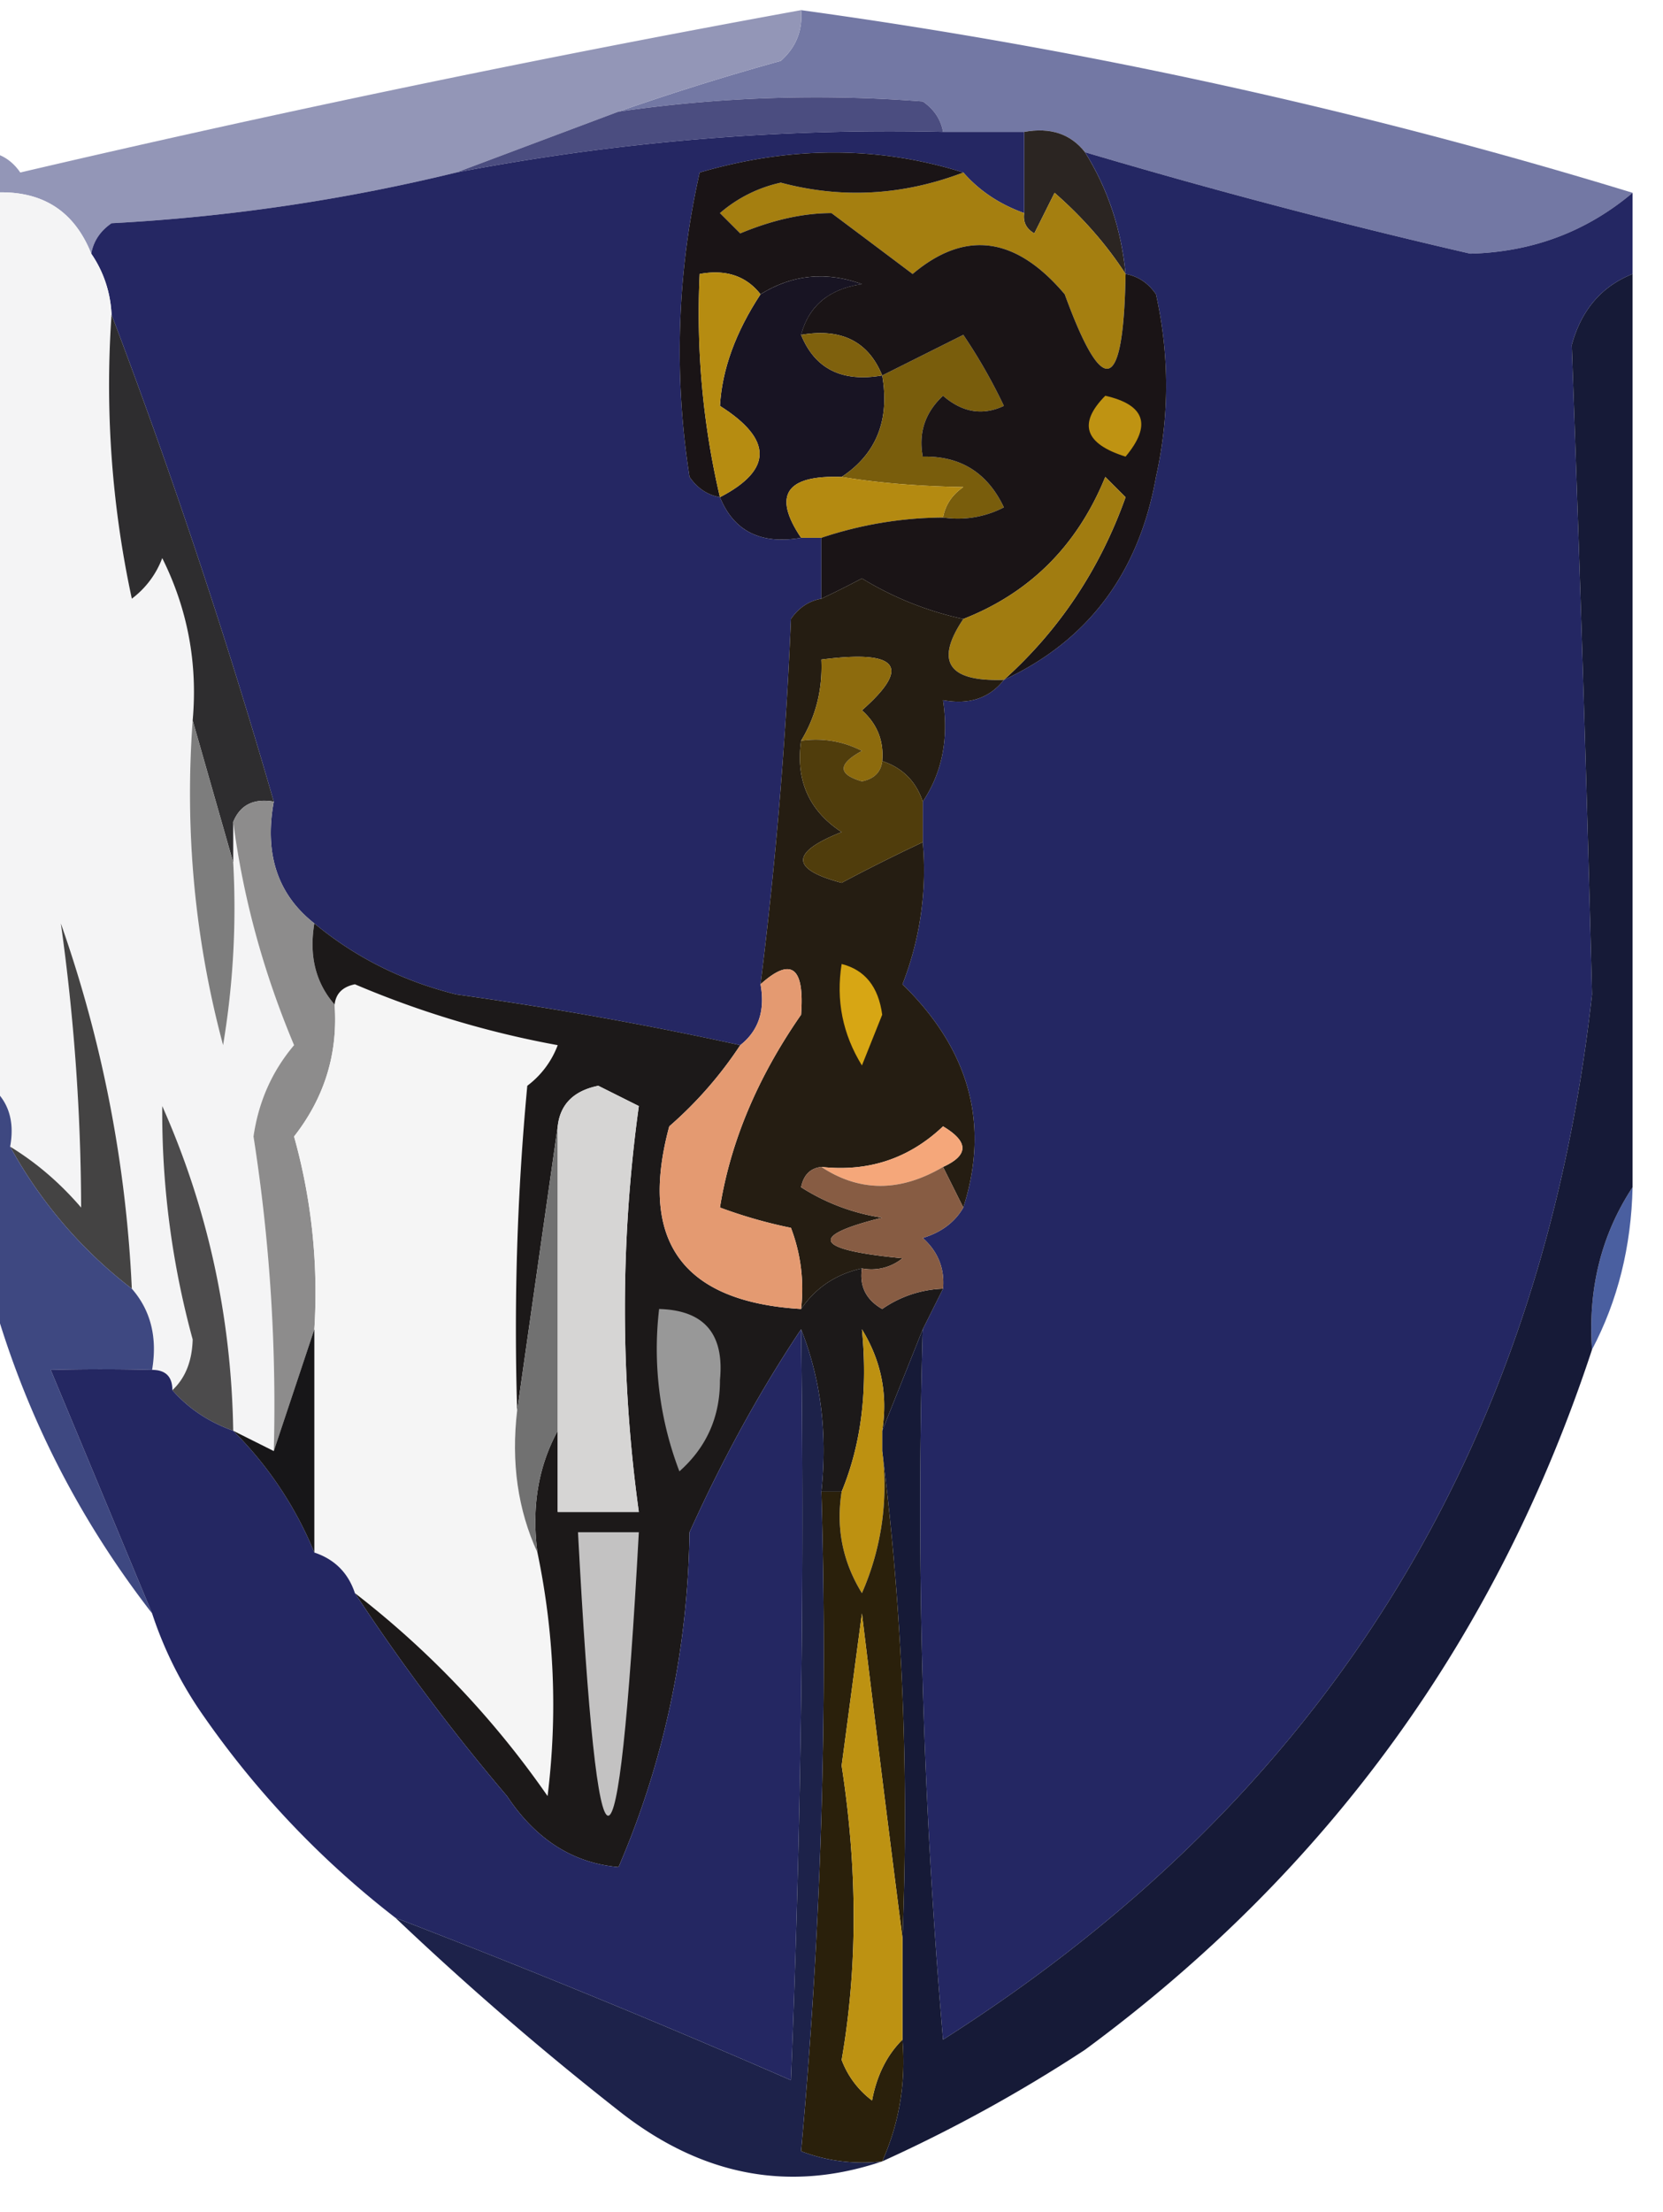 <svg xmlns="http://www.w3.org/2000/svg" width="82" height="109" style="shape-rendering:geometricPrecision;text-rendering:geometricPrecision;image-rendering:optimizeQuality;fill-rule:evenodd;clip-rule:evenodd"><path style="opacity:1" fill="#7378a4" d="M39.5.5c14.018 1.925 27.685 4.925 41 9-2.275 1.917-4.942 2.917-8 3a318.273 318.273 0 0 1-19-5c-.709-.904-1.709-1.237-3-1h-4c-.11-.617-.444-1.117-1-1.5a67.848 67.848 0 0 0-15 .5 127.86 127.86 0 0 1 8-2.5c.752-.67 1.086-1.504 1-2.5z"/><path style="opacity:1" fill="#9396b7" d="M39.5.5c.086.996-.248 1.83-1 2.5a127.86 127.86 0 0 0-8 2.5l-8 3a92.434 92.434 0 0 1-17 2.5c-.556.383-.89.883-1 1.5-.874-2.19-2.541-3.19-5-3v-2c.617.11 1.117.444 1.5 1a787.834 787.834 0 0 1 38.5-8z"/><path style="opacity:1" fill="#4b4d80" d="M46.5 6.5a113.326 113.326 0 0 0-24 2l8-3c4.99-.722 9.99-.888 15-.5.556.383.89.883 1 1.5z"/><path style="opacity:1" fill="#2b2522" d="M50.5 6.5c1.291-.237 2.291.096 3 1 1.13 1.815 1.796 3.815 2 6-.929-1.436-2.095-2.77-3.5-4l-1 2c-.399-.228-.565-.562-.5-1v-4z"/><path style="opacity:1" fill="#252763" d="M46.5 6.5h4v4c-1.21-.432-2.21-1.099-3-2-4.183-1.311-8.516-1.311-13 0a39.917 39.917 0 0 0-.5 15c.383.556.883.89 1.5 1 .683 1.677 2.017 2.343 4 2h1v3c-.617.11-1.117.444-1.5 1a216.93 216.93 0 0 1-1.5 18c.237 1.291-.096 2.291-1 3a185.703 185.703 0 0 0-14-2.5c-2.64-.653-4.973-1.82-7-3.5-1.808-1.418-2.475-3.418-2-6a308.297 308.297 0 0 0-8-24 5.728 5.728 0 0 0-1-3c.11-.617.444-1.117 1-1.5a92.434 92.434 0 0 0 17-2.5 113.326 113.326 0 0 1 24-2z"/><path style="opacity:1" fill="#f4f4f5" d="M-.5 9.5c2.459-.19 4.126.81 5 3 .61.891.943 1.891 1 3a49.873 49.873 0 0 0 1 14 4.453 4.453 0 0 0 1.5-2c1.252 2.514 1.752 5.18 1.5 8-.397 5.459.103 10.792 1.5 16 .498-2.982.665-5.982.5-9v-2c.484 3.724 1.484 7.39 3 11-1.085 1.284-1.752 2.784-2 4.5a85.6 85.6 0 0 1 1 15.5l-2-1c-.09-5.621-1.257-10.955-3.5-16A42.425 42.425 0 0 0 9.5 66c-.028 1.07-.361 1.903-1 2.5 0-.667-.333-1-1-1 .268-1.599-.066-2.932-1-4a62.734 62.734 0 0 0-3.5-18c.652 4.622.985 9.289 1 14a14.691 14.691 0 0 0-3.5-3c.237-1.291-.096-2.291-1-3v-44z"/><path style="opacity:1" fill="#242763" d="M53.5 7.5a318.273 318.273 0 0 0 19 5c3.058-.083 5.725-1.083 8-3v4c-1.526.605-2.526 1.771-3 3.5.43 11.758.763 22.425 1 32-2.489 22.367-13.156 39.533-32 51.5a307.139 307.139 0 0 1-1-35l1-2c.086-.996-.248-1.83-1-2.5.916-.278 1.583-.778 2-1.5 1.309-4.105.309-7.772-3-11a15.42 15.42 0 0 0 1-7v-2c.951-1.419 1.285-3.085 1-5 1.291.237 2.291-.096 3-1 4.157-1.935 6.657-5.269 7.5-10 .667-3 .667-6 0-9-.383-.556-.883-.89-1.5-1-.204-2.185-.87-4.185-2-6z"/><path style="opacity:1" fill="#a57f10" d="M47.5 8.5c.79.901 1.79 1.568 3 2-.065.438.101.772.5 1l1-2c1.405 1.23 2.571 2.564 3.5 4-.098 5.873-1.098 6.206-3 1-2.412-2.852-4.912-3.185-7.5-1a1993.611 1993.611 0 0 0-4-3c-1.399.001-2.899.335-4.5 1l-1-1a6.806 6.806 0 0 1 3-1.5c3.011.802 6.011.635 9-.5z"/><path style="opacity:1" fill="#181423" d="M39.5 16.5c.683 1.677 2.017 2.343 4 2 .38 2.198-.287 3.865-2 5-2.748-.098-3.414.902-2 3-1.983.343-3.317-.323-4-2 2.606-1.35 2.606-2.85 0-4.5.102-1.792.768-3.625 2-5.5 1.568-.973 3.235-1.14 5-.5-1.62.236-2.62 1.069-3 2.5z"/><path style="opacity:1" fill="#2e2d2f" d="M5.5 15.5a308.297 308.297 0 0 1 8 24c-.992-.172-1.658.162-2 1v2l-2-7c.252-2.82-.248-5.486-1.5-8a4.453 4.453 0 0 1-1.5 2 49.873 49.873 0 0 1-1-14z"/><path style="opacity:1" fill="#795d0c" d="M46.5 25.5c.11-.617.444-1.117 1-1.5-2.224-.04-4.224-.206-6-.5 1.713-1.135 2.38-2.802 2-5l4-2a26.61 26.61 0 0 1 2 3.5c-1.049.492-2.049.326-3-.5-.886.825-1.219 1.825-1 3 1.859-.04 3.192.794 4 2.5a4.932 4.932 0 0 1-3 .5z"/><path style="opacity:1" fill="#b48a11" d="M41.5 23.5c1.776.294 3.776.46 6 .5-.556.383-.89.883-1 1.5-2.065.017-4.065.35-6 1h-1c-1.414-2.098-.748-3.098 2-3z"/><path style="opacity:1" fill="#1a1416" d="M47.5 8.5c-2.989 1.135-5.989 1.302-9 .5a6.806 6.806 0 0 0-3 1.5l1 1c1.601-.665 3.101-.999 4.5-1 1.329.994 2.662 1.994 4 3 2.588-2.185 5.088-1.852 7.5 1 1.902 5.206 2.902 4.873 3-1 .617.11 1.117.444 1.5 1 .667 3 .667 6 0 9-.843 4.731-3.343 8.065-7.5 10 2.734-2.455 4.734-5.455 6-9l-1-1c-1.377 3.377-3.71 5.71-7 7a16.066 16.066 0 0 1-5-2c-.684.363-1.35.696-2 1v-3a19.242 19.242 0 0 1 6-1 4.932 4.932 0 0 0 3-.5c-.808-1.706-2.141-2.54-4-2.5-.219-1.175.114-2.175 1-3 .951.826 1.951.992 3 .5a26.61 26.61 0 0 0-2-3.5l-4 2c-.683-1.677-2.017-2.343-4-2 .38-1.431 1.38-2.264 3-2.5-1.765-.64-3.432-.473-5 .5-.709-.904-1.709-1.237-3-1-.177 3.734.156 7.4 1 11-.617-.11-1.117-.444-1.5-1a39.917 39.917 0 0 1 .5-15c4.484-1.311 8.817-1.311 13 0z"/><path style="opacity:1" fill="#bf9312" d="M54.5 19.5c1.965.448 2.298 1.448 1 3-2.02-.633-2.353-1.633-1-3z"/><path style="opacity:1" fill="#7f610d" d="M39.5 16.5c1.983-.343 3.317.323 4 2-1.983.343-3.317-.323-4-2z"/><path style="opacity:1" fill="#b68c11" d="M37.5 14.5c-1.232 1.875-1.898 3.708-2 5.5 2.606 1.65 2.606 3.15 0 4.5a39.704 39.704 0 0 1-1-11c1.291-.237 2.291.096 3 1z"/><path style="opacity:1" fill="#a17c10" d="M49.5 33.5c-2.748.098-3.414-.902-2-3 3.29-1.29 5.623-3.623 7-7l1 1c-1.266 3.545-3.266 6.545-6 9z"/><path style="opacity:1" fill="#251d12" d="M47.5 30.5c-1.414 2.098-.748 3.098 2 3-.709.904-1.709 1.237-3 1 .285 1.915-.049 3.581-1 5-.333-1-1-1.667-2-2 .086-.996-.248-1.83-1-2.5 2.456-2.159 1.79-2.992-2-2.5.067 1.459-.266 2.792-1 4-.273 1.951.393 3.451 2 4.5-2.528.998-2.528 1.831 0 2.5a88.715 88.715 0 0 1 4-2 15.42 15.42 0 0 1-1 7c3.309 3.228 4.309 6.895 3 11l-1-2c1.273-.577 1.273-1.243 0-2-1.673 1.586-3.673 2.253-6 2-.543.06-.876.393-1 1a10.253 10.253 0 0 0 4 1.5c-3.685.914-3.352 1.581 1 2a2.428 2.428 0 0 1-2 .5c-1.278.282-2.278.949-3 2a8.434 8.434 0 0 0-.5-4 23.615 23.615 0 0 1-3.5-1c.52-3.242 1.852-6.409 4-9.5.176-2.36-.49-2.86-2-1.5a216.93 216.93 0 0 0 1.5-18c.383-.556.883-.89 1.5-1 .65-.304 1.316-.637 2-1a16.066 16.066 0 0 0 5 2z"/><path style="opacity:1" fill="#8d6b0d" d="M43.5 37.5c-.06.543-.393.876-1 1-1.196-.346-1.196-.846 0-1.5a4.932 4.932 0 0 0-3-.5c.734-1.208 1.067-2.541 1-4 3.79-.492 4.456.341 2 2.5.752.67 1.086 1.504 1 2.5z"/><path style="opacity:1" fill="#503d0c" d="M39.5 36.5a4.932 4.932 0 0 1 3 .5c-1.196.654-1.196 1.154 0 1.5.607-.124.94-.457 1-1 1 .333 1.667 1 2 2v2a88.715 88.715 0 0 0-4 2c-2.528-.669-2.528-1.502 0-2.5-1.607-1.049-2.273-2.549-2-4.5z"/><path style="opacity:1" fill="#7d7d7d" d="m9.5 35.5 2 7a40.936 40.936 0 0 1-.5 9c-1.397-5.208-1.897-10.541-1.5-16z"/><path style="opacity:1" fill="#8d8c8c" d="M11.5 40.5c.342-.838 1.008-1.172 2-1-.475 2.582.192 4.582 2 6-.268 1.599.066 2.932 1 4 .17 2.412-.497 4.579-2 6.5a28.501 28.501 0 0 1 1 9.5l-2 6a85.6 85.6 0 0 0-1-15.5c.248-1.716.915-3.216 2-4.5-1.516-3.61-2.516-7.276-3-11z"/><path style="opacity:1" fill="#f5f5f5" d="M25.5 69.5c-.302 2.56.032 4.893 1 7 .83 3.976.997 7.976.5 12a45.156 45.156 0 0 0-9.5-10c-.333-1-1-1.667-2-2v-11c.2-3.228-.133-6.395-1-9.5 1.503-1.921 2.17-4.088 2-6.5.06-.543.393-.876 1-1a47.13 47.13 0 0 0 10 3 4.452 4.452 0 0 1-1.5 2c-.5 5.323-.666 10.656-.5 16z"/><path style="opacity:1" fill="#d7a614" d="M41.5 47.5c1.15.291 1.816 1.124 2 2.5l-1 2.5c-.952-1.545-1.285-3.212-1-5z"/><path style="opacity:1" fill="#1c1919" d="M15.5 45.5c2.027 1.68 4.36 2.847 7 3.5 4.773.668 9.44 1.501 14 2.5a19.568 19.568 0 0 1-3.5 4c-1.523 5.646.644 8.646 6.5 9 .722-1.051 1.722-1.718 3-2-.13.876.203 1.543 1 2a5.576 5.576 0 0 1 3-1l-1 2-2 5c.285-1.788-.048-3.455-1-5 .297 3.01-.036 5.677-1 8h-1c.306-2.885-.027-5.552-1-8-2.014 3.011-3.848 6.345-5.5 10-.082 5.764-1.248 11.264-3.5 16.5-2.245-.195-4.078-1.362-5.5-3.5a101.995 101.995 0 0 1-7.5-10 45.156 45.156 0 0 1 9.5 10c.497-4.024.33-8.024-.5-12-.295-2.235.039-4.235 1-6v4h4a73.115 73.115 0 0 1 0-20l-2-1c-1.213.247-1.88.914-2 2l-2 14c-.166-5.344 0-10.677.5-16a4.452 4.452 0 0 0 1.5-2 47.13 47.13 0 0 1-10-3c-.607.124-.94.457-1 1-.934-1.068-1.268-2.401-1-4z"/><path style="opacity:1" fill="#e49a71" d="M39.5 64.5c-5.856-.354-8.023-3.354-6.5-9a19.568 19.568 0 0 0 3.5-4c.904-.709 1.237-1.709 1-3 1.51-1.36 2.176-.86 2 1.5-2.148 3.091-3.48 6.258-4 9.5 1.198.44 2.365.773 3.5 1a8.434 8.434 0 0 1 .5 4z"/><path style="opacity:1" fill="#f5a77a" d="M46.5 57.5c-2.111 1.242-4.111 1.242-6 0 2.327.253 4.327-.414 6-2 1.273.757 1.273 1.423 0 2z"/><path style="opacity:1" fill="#875c43" d="M40.5 57.5c1.889 1.242 3.889 1.242 6 0l1 2c-.417.722-1.084 1.222-2 1.5.752.67 1.086 1.504 1 2.5a5.576 5.576 0 0 0-3 1c-.797-.457-1.13-1.124-1-2a2.428 2.428 0 0 0 2-.5c-4.352-.419-4.685-1.086-1-2a10.253 10.253 0 0 1-4-1.5c.124-.607.457-.94 1-1z"/><path style="opacity:1" fill="#444343" d="M6.5 63.5a22.381 22.381 0 0 1-6-7c1.294.79 2.46 1.79 3.5 3a102.484 102.484 0 0 0-1-14 62.734 62.734 0 0 1 3.5 18z"/><path style="opacity:1" fill="#3e4881" d="M-.5 53.5c.904.709 1.237 1.709 1 3a22.381 22.381 0 0 0 6 7c.934 1.068 1.268 2.401 1 4a99.218 99.218 0 0 0-5 0c1.68 4.021 3.346 8.021 5 12-3.742-4.817-6.409-10.15-8-16v-10z"/><path style="opacity:1" fill="#4c4b4c" d="M11.5 70.5c-1.21-.432-2.21-1.099-3-2 .639-.597.972-1.43 1-2.5A42.425 42.425 0 0 1 8 54.5c2.243 5.045 3.41 10.379 3.5 16z"/><path style="opacity:1" fill="#4a5fa0" d="M80.5 58.5c-.065 2.928-.732 5.595-2 8-.206-2.995.46-5.662 2-8z"/><path style="opacity:1" fill="#989898" d="M32.5 64.5c2.222.059 3.222 1.225 3 3.5.007 1.812-.66 3.312-2 4.5a16.869 16.869 0 0 1-1-8z"/><path style="opacity:1" fill="#242762" d="M39.5 65.5c.166 12.338 0 24.671-.5 37a480.997 480.997 0 0 0-19.5-8 45.156 45.156 0 0 1-9.5-10 19.159 19.159 0 0 1-2.5-5c-1.654-3.979-3.32-7.979-5-12a99.218 99.218 0 0 1 5 0c.667 0 1 .333 1 1 .79.901 1.79 1.568 3 2a18.264 18.264 0 0 1 4 6c1 .333 1.667 1 2 2a101.995 101.995 0 0 0 7.5 10c1.422 2.138 3.255 3.305 5.5 3.5 2.252-5.236 3.418-10.736 3.5-16.5 1.652-3.655 3.486-6.989 5.5-10z"/><path style="opacity:1" fill="#717171" d="M27.5 55.5v15c-.961 1.765-1.295 3.765-1 6-.968-2.107-1.302-4.44-1-7l2-14z"/><path style="opacity:1" fill="#d6d5d4" d="M27.5 70.5v-15c.12-1.086.787-1.753 2-2l2 1a73.115 73.115 0 0 0 0 20h-4v-4z"/><path style="opacity:1" fill="#171618" d="M15.5 65.5v11a18.264 18.264 0 0 0-4-6l2 1 2-6z"/><path style="opacity:1" fill="#161a37" d="M80.5 13.5v45c-1.54 2.338-2.206 5.005-2 8-4.663 14.163-12.996 25.663-25 34.5a73.639 73.639 0 0 1-10 5.5c.841-1.879 1.175-3.879 1-6v-5c.326-8.184-.008-16.184-1-24v-1l2-5a307.139 307.139 0 0 0 1 35c18.844-11.967 29.511-29.133 32-51.5-.237-9.575-.57-20.242-1-32 .474-1.729 1.474-2.895 3-3.5z"/><path style="opacity:1" fill="#bd9111" d="M43.5 70.5v1a13.117 13.117 0 0 1-1 7c-.952-1.545-1.285-3.212-1-5 .964-2.323 1.297-4.99 1-8 .952 1.545 1.285 3.212 1 5z"/><path style="opacity:1" fill="#c3c2c2" d="M28.5 75.5h3c-1.015 18.622-2.015 18.622-3 0z"/><path style="opacity:1" fill="#2a200b" d="M43.5 71.5c.992 7.816 1.326 15.816 1 24a2316.292 2316.292 0 0 1-2-16l-1 7.5c.79 5.125.79 9.959 0 14.5a4.451 4.451 0 0 0 1.5 2c.232-1.237.732-2.237 1.5-3 .175 2.121-.159 4.121-1 6a8.43 8.43 0 0 1-4-.5 268.915 268.915 0 0 0 1-32.5h1c-.285 1.788.048 3.455 1 5a13.117 13.117 0 0 0 1-7z"/><path style="opacity:1" fill="#bd9212" d="M44.5 95.5v5c-.768.763-1.268 1.763-1.5 3a4.451 4.451 0 0 1-1.5-2c.79-4.541.79-9.375 0-14.5l1-7.5c.667 5.485 1.334 10.819 2 16z"/><path style="opacity:1" fill="#1d224a" d="M39.5 65.5c.973 2.448 1.306 5.115 1 8a268.915 268.915 0 0 1-1 32.5 8.43 8.43 0 0 0 4 .5c-4.596 1.55-8.929.717-13-2.5a154.65 154.65 0 0 1-11-9.5c6.53 2.513 13.03 5.18 19.5 8 .5-12.329.666-24.662.5-37z"/></svg>